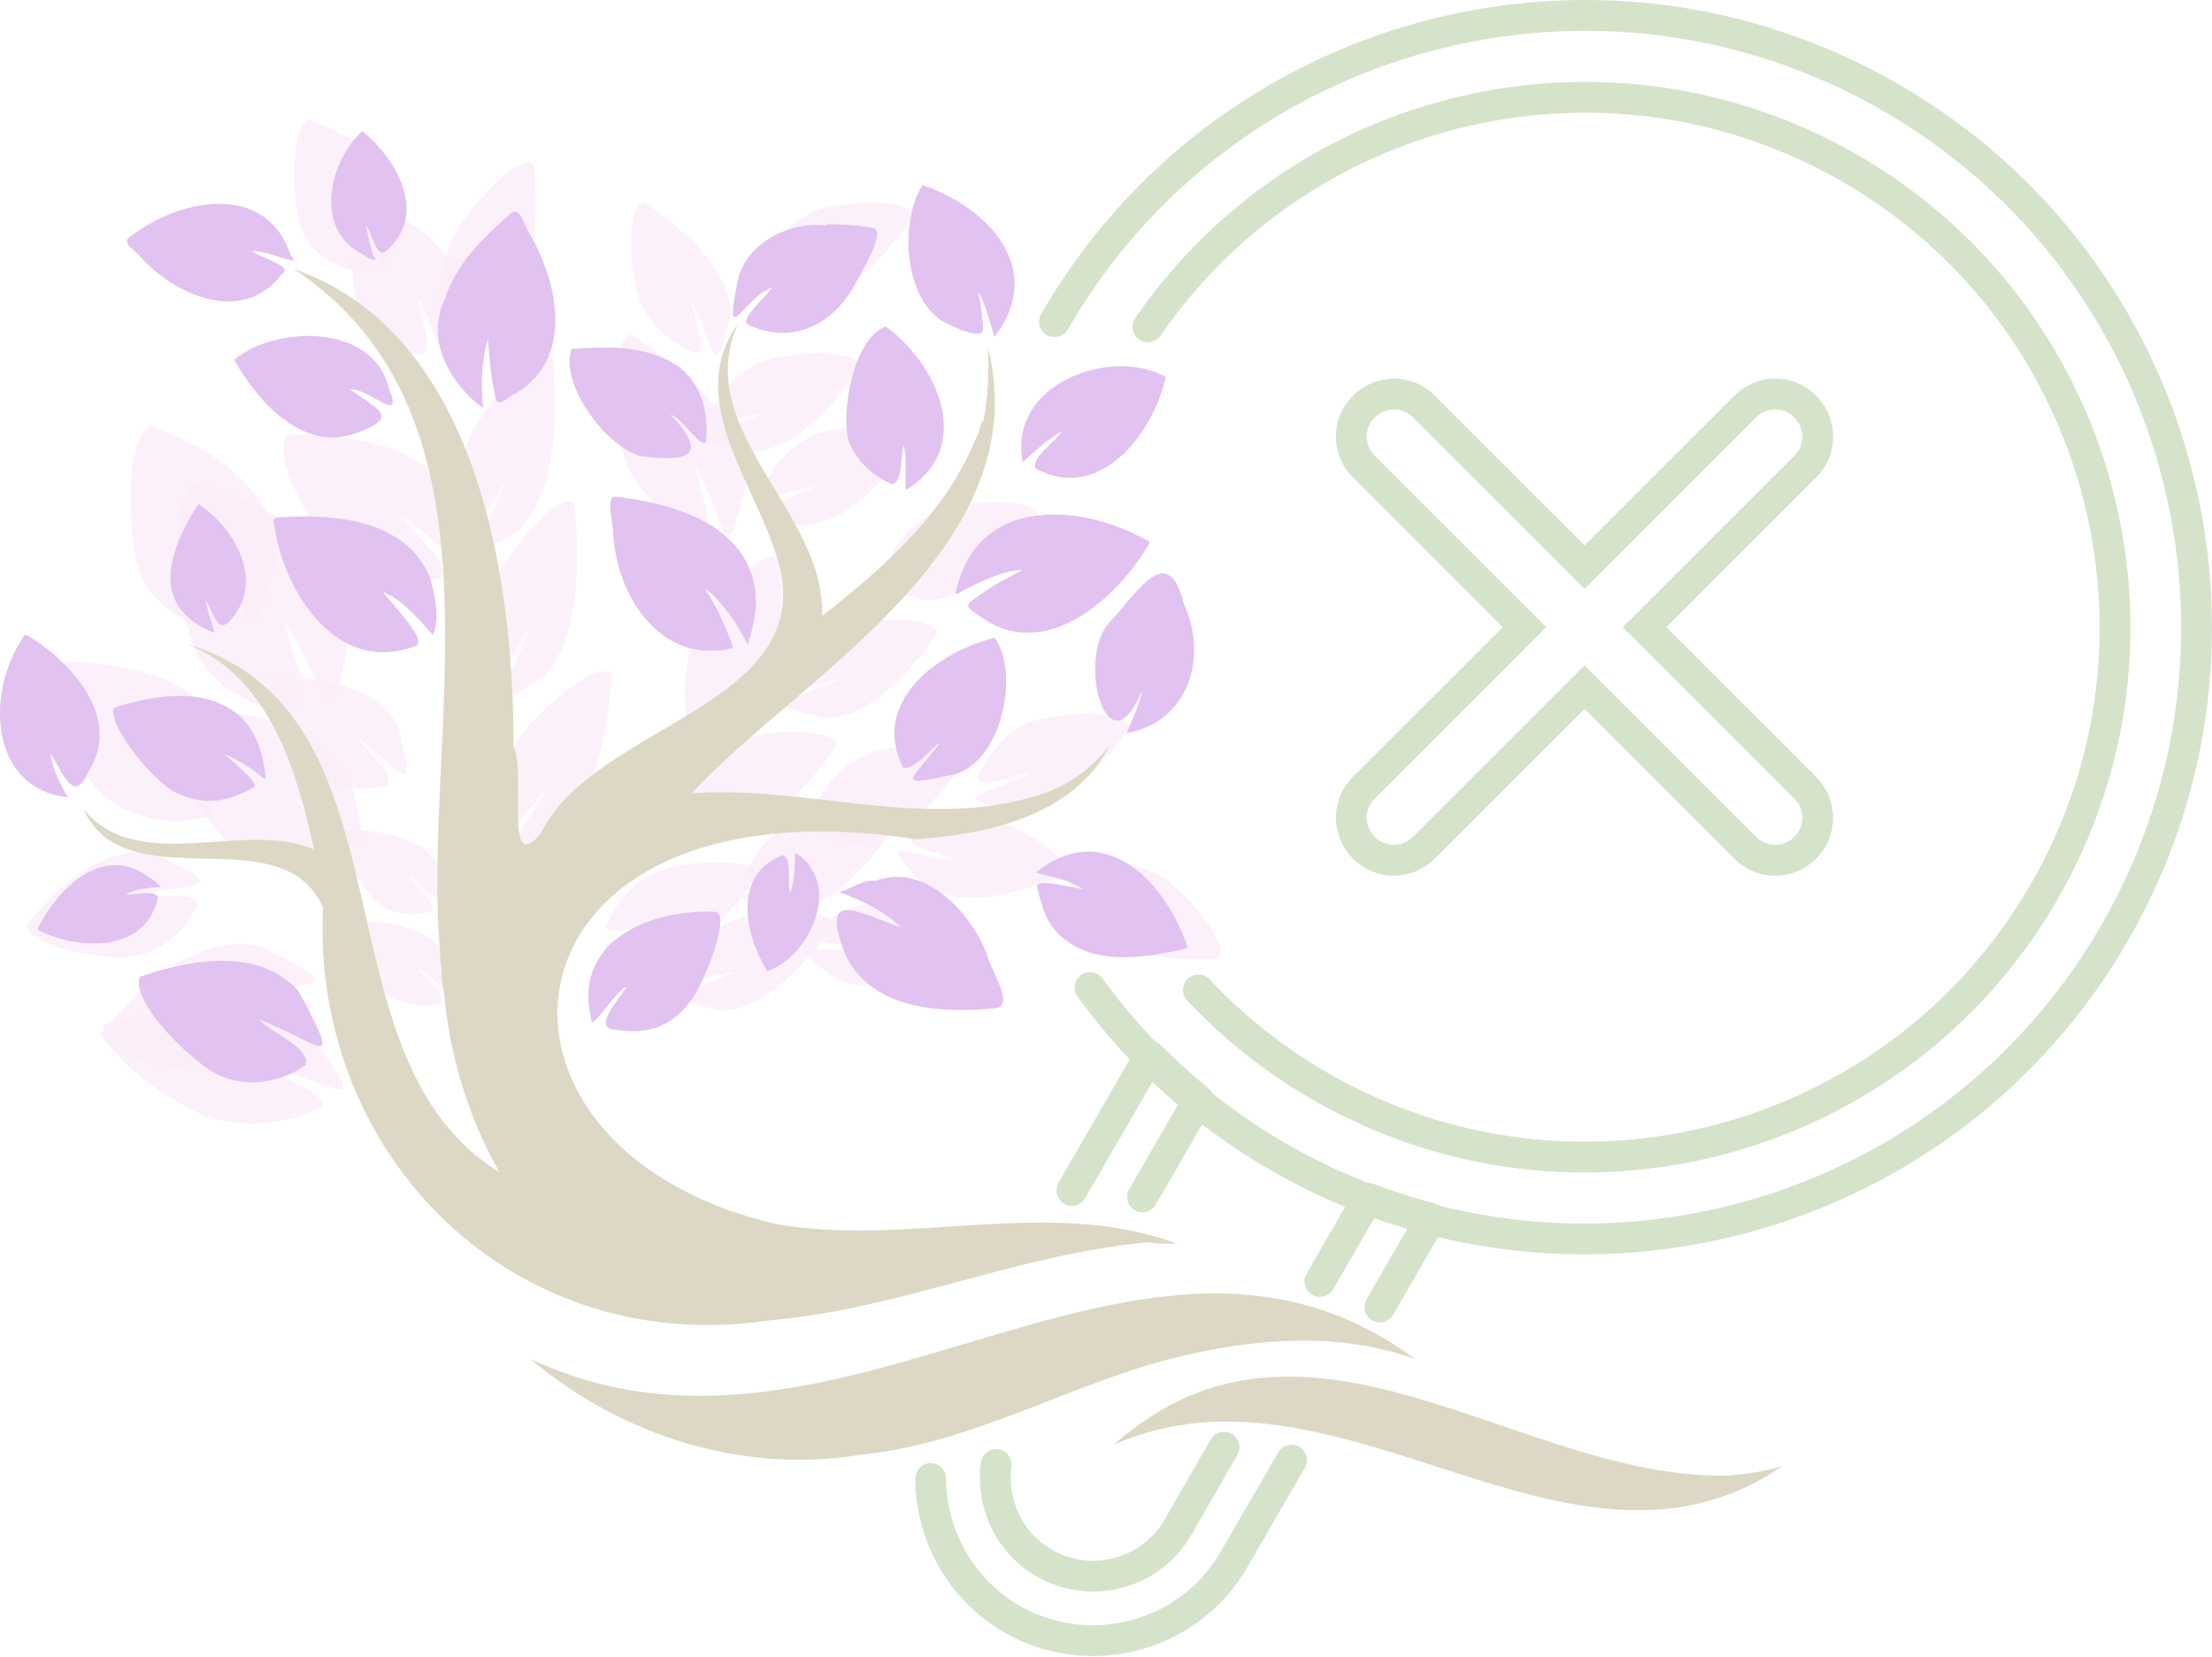 <svg width="287" height="215" viewBox="0 0 287 215" fill="none" xmlns="http://www.w3.org/2000/svg">
<g opacity="0.3">
<path d="M136.816 41.745C158.767 3.74 207.315 -9.267 245.286 12.633C283.257 34.533 296.269 83.112 274.362 121.072C252.456 159.032 203.863 172.039 165.892 150.139C155.979 144.388 147.747 136.866 141.419 128.151M148.942 42.408C169.079 13.12 208.687 3.785 240.02 21.836C272.902 40.816 284.187 82.89 265.201 115.763C246.216 148.635 204.129 159.917 171.247 140.937C165.273 137.486 159.962 133.239 155.492 128.46" stroke="#71A151" stroke-width="4" stroke-miterlimit="10" stroke-linecap="round" stroke-linejoin="round"/>
<path d="M120.752 191.86C120.796 199.116 124.558 206.195 131.285 210.088C141.331 215.884 154.298 212.433 160.095 202.39L167.574 189.471M179.036 169.606L185.675 158.103C182.931 157.395 180.187 156.51 177.487 155.493L171.247 166.288M158.812 187.79L152.837 198.187C149.341 204.248 141.552 206.327 135.489 202.832C130.886 200.178 128.585 195.046 129.249 190.046M148.235 155.316L155.492 142.751C153.28 140.937 151.155 138.99 149.164 136.999L139.074 154.475" stroke="#71A151" stroke-width="4" stroke-miterlimit="10" stroke-linecap="round" stroke-linejoin="round"/>
<path d="M40.384 134.478C33.569 129.213 22.107 130.717 13.61 132.841C11.795 135.849 22.903 143.813 27.594 145.14C32.33 146.423 37.596 145.759 41.712 143.68C42.508 141.468 35.737 139.831 33.79 138.105C43.969 140.849 48.394 145.14 40.384 134.478Z" fill="#F2C4EB" fill-opacity="0.8"/>
<path d="M33.701 122.753C25.469 121.072 18.034 128.018 13.122 134.079C13.653 137.796 26.709 139.919 30.957 138.902C35.206 137.84 38.657 134.699 40.339 130.761C39.587 128.328 33.612 130.009 31.09 129.345C40.295 127 46.181 128.903 33.701 122.753Z" fill="#F2C4EB" fill-opacity="0.8"/>
<path d="M29.276 94.969C25.028 87.049 14.229 85.722 5.909 85.855C3.21 88.863 10.423 100.986 14.141 103.773C17.947 106.516 22.859 107.224 27.285 105.897C28.745 103.596 23.302 99.835 22.107 97.358C30.25 103.286 32.728 109.392 29.276 94.969Z" fill="#F2C4EB" fill-opacity="0.8"/>
<path d="M45.472 101.163C41.224 93.243 30.426 91.916 22.106 92.049C19.406 95.057 26.62 107.18 30.337 109.967C34.143 112.71 39.056 113.418 43.481 112.091C44.941 109.79 39.498 106.03 38.303 103.552C46.49 109.436 48.969 115.586 45.472 101.163Z" fill="#F2C4EB" fill-opacity="0.8"/>
<path d="M59.015 64.884C55.032 57.539 45.031 56.301 37.286 56.434C34.807 59.221 41.49 70.503 44.942 73.069C48.482 75.635 53.085 76.254 57.156 75.015C58.528 72.847 53.439 69.397 52.333 67.052C59.944 72.626 62.246 78.334 59.015 64.884Z" fill="#F2C4EB" fill-opacity="0.8"/>
<path d="M51.669 94.261C48.704 88.731 41.136 87.802 35.294 87.89C33.436 89.969 38.436 98.464 41.047 100.411C43.703 102.357 47.155 102.8 50.253 101.871C51.27 100.234 47.465 97.623 46.624 95.898C52.377 100.101 54.147 104.393 51.669 94.261Z" fill="#F2C4EB" fill-opacity="0.8"/>
<path d="M57.024 112.533C54.767 108.374 49.058 107.666 44.677 107.711C43.261 109.303 47.067 115.719 49.014 117.179C51.005 118.639 53.616 118.993 55.962 118.285C56.759 117.046 53.838 115.099 53.218 113.772C57.555 116.957 58.883 120.187 57.024 112.533Z" fill="#F2C4EB" fill-opacity="0.8"/>
<path d="M58.13 124.346C55.873 120.187 50.165 119.479 45.783 119.523C44.367 121.116 48.173 127.531 50.12 128.991C52.112 130.451 54.723 130.805 57.068 130.097C57.865 128.859 54.944 126.912 54.325 125.585C58.662 128.726 59.989 131.956 58.13 124.346Z" fill="#F2C4EB" fill-opacity="0.8"/>
<path d="M45.561 80.59C44.632 70.237 34.01 65.194 25.292 62.583C21.176 65.061 23.256 81.165 25.912 85.501C28.611 89.881 33.479 92.27 38.613 92.226C41.18 90.102 37.153 84.085 37.064 80.856C42.906 90.279 42.773 97.977 45.561 80.59Z" fill="#F2C4EB" fill-opacity="0.8"/>
<path d="M35.913 72.184C35.825 63.158 26.974 58.026 19.583 55.195C15.821 57.053 16.529 71.122 18.521 75.104C20.557 79.086 24.628 81.475 29.098 81.829C31.488 80.192 28.39 74.662 28.523 71.874C32.904 80.413 32.24 87.094 35.913 72.184Z" fill="#F2C4EB" fill-opacity="0.8"/>
<path d="M52.288 28.118C52.244 21.393 45.65 17.588 40.163 15.465C37.374 16.836 37.861 27.322 39.366 30.286C40.871 33.25 43.88 35.02 47.199 35.286C48.969 34.047 46.668 29.976 46.801 27.897C50.076 34.224 49.589 39.223 52.288 28.118Z" fill="#F2C4EB" fill-opacity="0.8"/>
<path d="M59.812 38.913C59.768 32.188 53.174 28.384 47.686 26.26C44.898 27.631 45.385 38.117 46.889 41.081C48.394 44.046 51.403 45.815 54.723 46.081C56.493 44.842 54.191 40.772 54.324 38.692C57.599 45.063 57.112 50.018 59.812 38.913Z" fill="#F2C4EB" fill-opacity="0.8"/>
<path d="M64.724 43.603C69.548 38.471 69.814 28.693 69.283 21.349C67.247 19.491 59.9 27.941 58.307 31.702C56.758 35.551 56.581 40.02 57.643 43.692C59.192 44.621 61.272 39.135 62.821 37.63C59.502 45.904 55.696 49.178 64.724 43.603Z" fill="#F2C4EB" fill-opacity="0.8"/>
<path d="M67.468 68.733C72.203 63.556 72.38 53.734 71.76 46.39C69.68 44.532 62.422 53.071 60.918 56.876C59.413 60.725 59.28 65.238 60.431 68.865C61.98 69.75 64.016 64.264 65.52 62.76C62.245 71.078 58.528 74.396 67.468 68.733Z" fill="#F2C4EB" fill-opacity="0.8"/>
<path d="M96.853 62.406C96.543 54.443 88.578 47.718 81.984 43.382C78.709 44.09 79.682 56.699 81.541 60.681C83.444 64.707 87.073 67.804 91.056 69.219C93.136 68.335 90.259 62.716 90.303 60.282C94.419 68.91 94.021 74.617 96.853 62.406Z" fill="#F2C4EB" fill-opacity="0.8"/>
<path d="M94.818 40.727C94.597 34.666 88.534 29.578 83.533 26.304C81.055 26.835 81.763 36.392 83.179 39.4C84.639 42.453 87.383 44.798 90.393 45.859C91.942 45.196 89.773 40.949 89.817 39.09C92.959 45.682 92.65 50.018 94.818 40.727Z" fill="#F2C4EB" fill-opacity="0.8"/>
<path d="M103.979 39.179C110.042 39.002 115.175 32.985 118.494 27.985C117.963 25.508 108.404 26.171 105.395 27.543C102.341 28.959 99.951 31.702 98.889 34.71C99.553 36.259 103.802 34.135 105.66 34.179C99.022 37.321 94.685 36.967 103.979 39.179Z" fill="#F2C4EB" fill-opacity="0.8"/>
<path d="M97.119 58.69C103.182 58.513 108.316 52.496 111.635 47.496C111.104 45.019 101.545 45.682 98.535 47.054C95.482 48.47 93.092 51.213 92.03 54.221C92.694 55.77 96.942 53.646 98.801 53.69C92.163 56.832 87.826 56.478 97.119 58.69Z" fill="#F2C4EB" fill-opacity="0.8"/>
<path d="M103.979 68.202C110.042 68.025 115.175 62.008 118.494 57.009C117.963 54.531 108.404 55.195 105.395 56.566C102.341 57.982 99.951 60.725 98.889 63.733C99.553 65.326 103.802 63.158 105.66 63.203C99.022 66.344 94.685 65.99 103.979 68.202Z" fill="#F2C4EB" fill-opacity="0.8"/>
<path d="M83.754 124.744C89.817 124.567 94.951 118.55 98.27 113.551C97.739 111.073 88.18 111.737 85.17 113.108C82.117 114.524 79.727 117.267 78.665 120.276C79.329 121.824 83.577 119.701 85.436 119.745C78.842 122.842 74.505 122.488 83.754 124.744Z" fill="#F2C4EB" fill-opacity="0.8"/>
<path d="M93.49 131.159C99.553 130.982 104.687 124.965 108.006 119.966C107.475 117.488 97.916 118.152 94.907 119.523C91.853 120.939 89.463 123.682 88.401 126.691C89.065 128.239 93.313 126.116 95.172 126.16C88.534 129.301 84.197 128.947 93.49 131.159Z" fill="#F2C4EB" fill-opacity="0.8"/>
<path d="M101.677 118.285C107.74 118.108 112.874 112.091 116.193 107.091C115.662 104.614 106.103 105.277 103.093 106.649C100.04 108.065 97.65 110.808 96.588 113.816C97.251 115.365 101.5 113.241 103.359 113.285C96.765 116.427 92.428 116.073 101.677 118.285Z" fill="#F2C4EB" fill-opacity="0.8"/>
<path d="M108.67 127.177C114.335 129.345 121.371 125.762 126.372 122.444C126.859 119.966 117.742 116.869 114.423 117.002C111.06 117.134 107.785 118.771 105.661 121.116C105.661 122.797 110.44 122.488 112.122 123.24C104.82 123.55 100.97 121.559 108.67 127.177Z" fill="#F2C4EB" fill-opacity="0.8"/>
<path d="M120 115.011C125.222 118.108 132.745 115.807 138.233 113.374C139.118 110.985 130.709 106.428 127.39 105.941C124.071 105.499 120.575 106.516 118.052 108.507C117.742 110.188 122.522 110.675 124.027 111.692C116.857 110.763 113.405 108.153 120 115.011Z" fill="#F2C4EB" fill-opacity="0.8"/>
<path d="M93.977 107.755C100.04 107.622 105.218 101.649 108.581 96.694C108.05 94.217 98.491 94.792 95.481 96.163C92.428 97.579 89.994 100.278 88.932 103.286C89.551 104.879 93.844 102.756 95.703 102.8C89.064 105.808 84.727 105.454 93.977 107.755Z" fill="#F2C4EB" fill-opacity="0.8"/>
<path d="M110.705 109.569C116.768 109.436 121.946 103.463 125.309 98.508C124.778 96.031 115.219 96.606 112.21 97.977C109.156 99.393 106.722 102.092 105.66 105.1C106.28 106.693 110.572 104.569 112.431 104.614C105.793 107.666 101.456 107.268 110.705 109.569Z" fill="#F2C4EB" fill-opacity="0.8"/>
<path d="M131.903 105.41C137.966 105.277 143.144 99.305 146.508 94.349C145.977 91.872 136.418 92.447 133.408 93.818C130.355 95.234 127.92 97.933 126.858 100.941C127.478 102.534 131.771 100.411 133.629 100.455C126.991 103.463 122.654 103.109 131.903 105.41Z" fill="#F2C4EB" fill-opacity="0.8"/>
<path d="M106.988 93.199C113.051 93.066 118.229 87.094 121.592 82.138C121.061 79.661 111.502 80.236 108.493 81.608C105.439 83.023 103.005 85.722 101.943 88.731C102.562 90.323 106.855 88.2 108.714 88.244C102.076 91.297 97.694 90.898 106.988 93.199Z" fill="#F2C4EB" fill-opacity="0.8"/>
<path d="M120.088 77.935C126.151 77.803 131.329 71.83 134.692 66.875C134.161 64.397 124.602 64.972 121.593 66.344C118.539 67.76 116.105 70.458 115.043 73.467C115.663 75.06 119.955 72.936 121.814 72.98C115.176 76.033 110.839 75.635 120.088 77.935Z" fill="#F2C4EB" fill-opacity="0.8"/>
<path d="M140.445 119.391C144.163 124.169 152.084 124.7 158.059 124.434C159.741 122.532 153.545 115.232 150.624 113.639C147.659 112.046 144.03 111.737 140.976 112.666C140.091 114.126 144.34 116.294 145.402 117.798C139.029 114.303 136.728 110.586 140.445 119.391Z" fill="#F2C4EB" fill-opacity="0.8"/>
<path d="M70.654 87.757C75.301 82.493 75.257 72.671 74.504 65.326C72.38 63.512 65.343 72.228 63.883 76.033C62.467 79.926 62.422 84.395 63.617 88.023C65.211 88.908 67.114 83.333 68.574 81.829C65.476 90.235 61.847 93.597 70.654 87.757Z" fill="#F2C4EB" fill-opacity="0.8"/>
<path d="M71.761 108.905C77.249 104.481 78.886 94.836 79.373 87.492C77.603 85.368 69.15 92.713 67.07 96.252C64.99 99.836 64.193 104.26 64.769 108.02C66.185 109.127 69.017 103.994 70.743 102.756C66.273 110.454 62.113 113.153 71.761 108.905Z" fill="#F2C4EB" fill-opacity="0.8"/>
<path d="M96.588 94.659C101.411 89.527 101.677 79.749 101.146 72.405C99.11 70.547 91.764 78.997 90.171 82.758C88.622 86.607 88.445 91.075 89.507 94.748C91.056 95.677 93.136 90.191 94.684 88.686C91.365 96.96 87.604 100.189 96.588 94.659Z" fill="#F2C4EB" fill-opacity="0.8"/>
<path d="M20.203 110.808C13.477 109.436 7.414 115.099 3.431 120.054C3.873 123.107 14.539 124.833 17.946 123.992C21.443 123.107 24.231 120.541 25.603 117.356C24.983 115.365 20.115 116.736 18.035 116.205C25.558 114.303 30.382 115.851 20.203 110.808Z" fill="#F2C4EB" fill-opacity="0.8"/>
<path d="M38.658 128.505C33.436 122.886 24.673 124.523 18.168 126.735C16.752 129.921 25.293 138.371 28.878 139.742C32.506 141.114 36.534 140.406 39.676 138.194C40.295 135.849 35.117 134.079 33.613 132.265C41.402 135.274 44.809 139.787 38.658 128.505Z" fill="#9932CC"/>
<path d="M99.554 126.027C105.086 124.125 109.511 114.657 103.138 110.586C103.183 112.356 103.05 114.126 102.563 115.896C102.076 114.878 102.829 111.117 101.545 110.985C95.04 113.374 96.589 121.337 99.554 126.027Z" fill="#9932CC"/>
<path d="M4.05 82.758C3.21 82.227 3.21 82.227 2.723 83.156C-1.836 90.279 -1.216 102.357 8.786 103.463C7.768 101.65 6.838 99.835 6.529 97.756C8.122 100.013 9.494 104.702 11.485 100.101C15.778 93.42 9.627 86.253 4.05 82.758Z" fill="#9932CC"/>
<path d="M86.896 46.877C83.002 44.797 78.443 44.974 74.151 45.284C72.646 49.62 78.089 57.407 82.825 59.132C88.755 59.973 92.428 59.53 86.985 53.779C88.622 54.31 90.569 57.893 91.587 57.451C92.03 53.292 90.879 48.912 86.896 46.877Z" fill="#9932CC"/>
<path d="M24.895 80.502C25.736 81.165 26.665 81.74 27.816 82.094C27.506 80.634 26.842 79.395 26.754 77.891C28.126 80.546 28.435 82.935 30.825 79.219C33.879 74.308 29.896 68.069 25.736 65.415C22.859 69.839 19.717 76.608 24.895 80.502Z" fill="#9932CC"/>
<path d="M47.022 17.013C42.774 20.774 40.605 29.755 46.978 32.941C47.288 33.339 49.412 34.312 48.483 33.25C48.04 31.967 47.73 30.64 47.509 29.313C48.305 30.109 48.837 33.87 50.208 32.454C55.563 27.764 51.448 20.641 47.022 17.013Z" fill="#9932CC"/>
<path d="M109.997 56.832C110.883 59.619 113.007 61.566 115.574 62.804C117.211 62.937 116.769 58.999 117.255 57.672C117.698 59.619 117.388 61.566 117.521 63.601C126.505 58.159 121.769 47.319 114.91 42.364C110.971 43.78 109.201 52.496 109.997 56.832Z" fill="#9932CC"/>
<path d="M151.244 48.912C144.34 44.975 130.709 49.664 132.701 59.973C134.294 58.513 135.843 57.053 137.746 55.991C136.905 57.451 133.895 59.177 134.338 60.769C142.525 65.326 149.606 56.434 151.244 48.912Z" fill="#9932CC"/>
<path d="M153.59 78.334C151.51 69.927 147.438 77.095 144.031 80.678C139.517 85.324 143.721 100.72 148.235 89.483C147.837 91.43 146.996 93.199 146.155 95.146C154.298 93.686 156.776 85.191 153.59 78.334Z" fill="#9932CC"/>
<path d="M129.028 82.758C121.549 84.66 112.919 91.12 117.168 99.614C118.672 99.968 120.531 97.314 121.947 96.385C118.23 101.472 115.751 102.225 123.983 100.455C130.267 98.464 132.214 86.961 129.028 82.758Z" fill="#9932CC"/>
<path d="M128.01 123.726C125.841 118.196 119.778 111.914 113.627 114.303C111.945 114.082 110.485 115.32 108.891 115.763C111.812 116.825 114.689 118.196 116.946 120.364C111.37 118.462 106.103 114.966 109.776 124.08C113.361 131.204 122.433 131.513 129.382 130.805C131.594 130.23 128.275 125.363 128.01 123.726Z" fill="#9932CC"/>
<path d="M50.475 50.461C48.395 41.745 35.516 42.32 30.383 46.7C33.436 52.053 39.101 58.557 45.961 56.301C52.024 54.133 49.236 53.248 45.43 50.549C47.731 50.239 52.511 55.327 50.475 50.461Z" fill="#9932CC"/>
<path d="M97.916 76.121C96.456 67.848 86.941 65.194 79.683 64.441C78.576 64.663 79.639 68.246 79.55 69.308C80.081 77.67 85.967 86.386 95.128 84.085C94.199 81.342 93.004 78.732 91.455 76.343C93.933 78.289 95.571 80.855 97.031 83.687C97.783 81.032 98.359 78.688 97.916 76.121Z" fill="#9932CC"/>
<path d="M55.741 74.883C52.776 67.583 43.703 66.698 36.8 67.096C35.383 67.14 35.383 67.14 35.649 68.556C37.021 77.228 44.013 87.757 54.015 83.775C55.475 82.935 50.43 77.98 49.678 76.785C52.333 77.935 54.28 80.28 56.139 82.404C57.157 80.546 56.405 76.962 55.741 74.883Z" fill="#9932CC"/>
<path d="M68.487 29.932C67.911 28.826 67.336 26.393 65.964 27.985C62.512 30.95 59.06 34.489 57.688 38.913C55.21 44.09 58.308 49.709 62.689 52.983C62.335 49.797 62.512 46.789 63.309 43.869C63.486 46.479 63.707 49.178 64.326 51.744C64.592 53.027 66.185 51.257 66.849 51.08C74.638 46.567 72.381 36.347 68.487 29.932Z" fill="#9932CC"/>
<path d="M31.489 93.288C27.019 88.952 20.204 90.147 14.804 91.828C13.742 94.084 20.646 102.402 23.434 103.11C26.798 104.614 29.895 103.906 32.949 102.136C33.702 101.473 29.674 98.508 29.01 97.756C30.825 98.641 32.639 99.615 34.144 100.986C34.365 101.074 34.498 101.074 34.454 100.809C34.188 98.066 33.392 95.279 31.489 93.288Z" fill="#9932CC"/>
<path d="M92.96 118.329C84.463 117.887 74.24 122.045 76.718 132.266C76.63 134.035 80.17 128.151 81.276 128.063C80.48 129.567 76.453 133.681 80.126 133.637C84.153 134.345 87.428 133.018 89.773 129.655C91.057 128.062 94.774 119.258 92.96 118.329Z" fill="#9932CC"/>
<path d="M18.124 33.206C22.593 38.338 31.577 42.232 36.534 35.595C38.348 34.533 33.347 33.339 32.684 32.543C34.498 32.587 36.401 33.56 38.127 33.826C38.038 33.56 37.994 33.339 37.729 33.206C34.631 23.384 22.903 25.773 16.619 30.95C15.955 31.658 17.681 32.631 18.124 33.206Z" fill="#9932CC"/>
<path d="M19.009 113.595C13.255 109.658 7.591 115.232 5.024 120.232C4.847 120.541 4.891 120.718 5.245 120.851C10.6 123.329 18.876 123.55 20.469 116.559C20.513 115.321 17.238 116.25 16.309 116.029C17.725 115.409 19.23 115.144 20.912 115.099C20.248 114.436 19.672 113.993 19.009 113.595Z" fill="#9932CC"/>
<path d="M113.405 29.622C111.414 29.18 109.378 29.136 107.342 29.092C107.298 29.18 107.298 29.224 107.298 29.268C107.298 29.268 107.298 29.268 107.254 29.268C102.386 28.649 96.367 31.702 95.615 36.922C93.889 45.683 96.721 38.294 100.262 37.276C99.952 37.63 99.731 37.896 99.465 38.206C98.89 38.958 95.924 41.524 97.075 42.143C102.607 44.709 108.095 42.453 111.193 36.436C111.724 35.285 114.91 30.286 113.405 29.622ZM101.633 38.161C101.678 38.161 101.678 38.117 101.678 38.117C101.678 38.161 101.678 38.161 101.633 38.161Z" fill="#9932CC"/>
<path d="M127.567 42.674C127.478 41.037 127.257 39.4 126.903 37.807C127.965 39.621 128.363 41.657 129.027 43.736C135.754 34.932 128.319 26.968 119.689 24.004C116.901 28.339 117.034 38.161 122.168 41.612C123.009 42.143 127.567 44.355 127.567 42.674Z" fill="#9932CC"/>
<path d="M149.031 70.68C149.297 70.237 148.987 70.149 148.721 70.06C139.826 65.149 126.771 64.53 124.071 76.652C123.673 77.006 124.204 77.228 124.469 76.918C126.771 75.635 130.267 73.954 132.745 73.954C130.798 74.883 128.939 75.945 127.169 77.183C125.089 78.599 125.089 78.643 127.213 80.015C135.533 86.032 144.782 77.847 149.031 70.68Z" fill="#9932CC"/>
<path d="M153.944 122.488C151.023 114.259 143.19 106.118 134.383 113.241C136.551 113.816 138.72 114.17 140.579 115.409C139.516 115.276 134.383 113.816 134.56 115.099C135.047 117.223 135.622 119.391 137.171 121.028C141.464 125.452 148.235 124.346 153.634 123.151C154.121 123.063 154.121 122.842 153.944 122.488Z" fill="#9932CC"/>
<path d="M99.819 171.332C116.636 169.916 132.302 162.66 149.075 161.2C149.606 161.421 152.084 161.377 152.66 161.377C136.153 155.183 117.787 161.908 100.615 158.811C57.732 148.812 63.441 100.366 118.893 108.905C128.231 108.242 139.339 105.852 143.986 96.694C141.684 99.703 138.587 101.959 135.09 103.065C120.265 107.932 104.864 101.871 89.773 102.932C103.315 88.111 134.604 71.432 128.231 45.24C128.275 48.558 128.231 51.611 127.567 54.664V54.619C127.036 55.239 127.08 56.08 126.682 56.743C122.787 66.477 114.821 73.555 106.678 79.926C107.121 66.255 89.596 55.903 95.747 42.01C88.401 52.319 98.889 63.689 101.235 73.909C105.13 91.783 76.939 94.172 70.168 108.153C65.255 113.993 68.353 100.145 66.627 96.871C66.672 75.458 62.202 43.249 38.083 34.887C67.335 54.221 54.546 95.234 57.112 123.638C57.112 124.257 57.112 125.01 57.289 125.673C57.289 126.735 57.378 127.797 57.599 128.814C58.352 136.999 60.741 144.919 64.769 152.086C40.295 137.088 54.59 92.668 24.231 83.554C34.941 87.801 38.525 99.968 40.738 110.232C31.887 106.295 17.858 113.728 10.821 104.968C16.265 117.179 36.666 105.675 41.889 117.754C40.428 150.316 66.893 176.287 99.819 171.332ZM118.981 106.162C118.981 106.206 118.981 106.206 118.937 106.206L118.893 106.162C118.937 106.162 118.981 106.162 118.981 106.162ZM115.662 108.507C115.707 108.463 115.707 108.463 115.751 108.507C115.707 108.507 115.707 108.507 115.662 108.507ZM72.425 106.649C72.425 106.605 72.38 106.605 72.38 106.56C72.469 106.56 72.469 106.605 72.425 106.649Z" fill="#8B7D3B"/>
<path d="M224.53 191.462C197.402 192.347 169.654 165.093 144.517 187.48C173.946 174.473 203.73 209.026 231.257 190.267C229.044 190.931 226.787 191.241 224.53 191.462Z" fill="#8B7D3B"/>
<path d="M154.076 175.8C163.812 173.588 174.168 172.924 183.639 176.375C147.792 149.874 109.334 195.355 68.796 176.331C80.568 186.286 96.367 191.329 111.679 188.763C126.638 187.303 139.604 179.03 154.076 175.8ZM134.692 172.305C134.692 172.261 134.736 172.261 134.692 172.305V172.305ZM118.937 177.083C118.982 177.083 119.07 177.083 119.114 177.039C118.981 177.083 118.849 177.127 118.716 177.172C118.76 177.127 118.849 177.083 118.937 177.083ZM81.409 182.481C81.409 182.525 81.409 182.569 81.409 182.613C81.364 182.525 81.364 182.481 81.409 182.481Z" fill="#8B7D3B"/>
<path d="M226.434 52.761C228.602 50.593 232.099 50.593 234.223 52.761C236.391 54.929 236.391 58.424 234.223 60.548L213.379 81.386L234.223 102.224C236.391 104.392 236.391 107.888 234.223 110.011C232.054 112.179 228.558 112.179 226.434 110.011L205.59 89.173L184.745 110.011C182.577 112.179 179.125 112.179 176.956 110.011C174.788 107.843 174.788 104.348 176.956 102.224L197.801 81.386L176.956 60.548C174.788 58.38 174.788 54.885 176.956 52.761C179.125 50.593 182.621 50.593 184.745 52.761L205.59 73.6L226.434 52.761Z" stroke="#71A151" stroke-width="4" stroke-miterlimit="10"/>
</g>
</svg>
